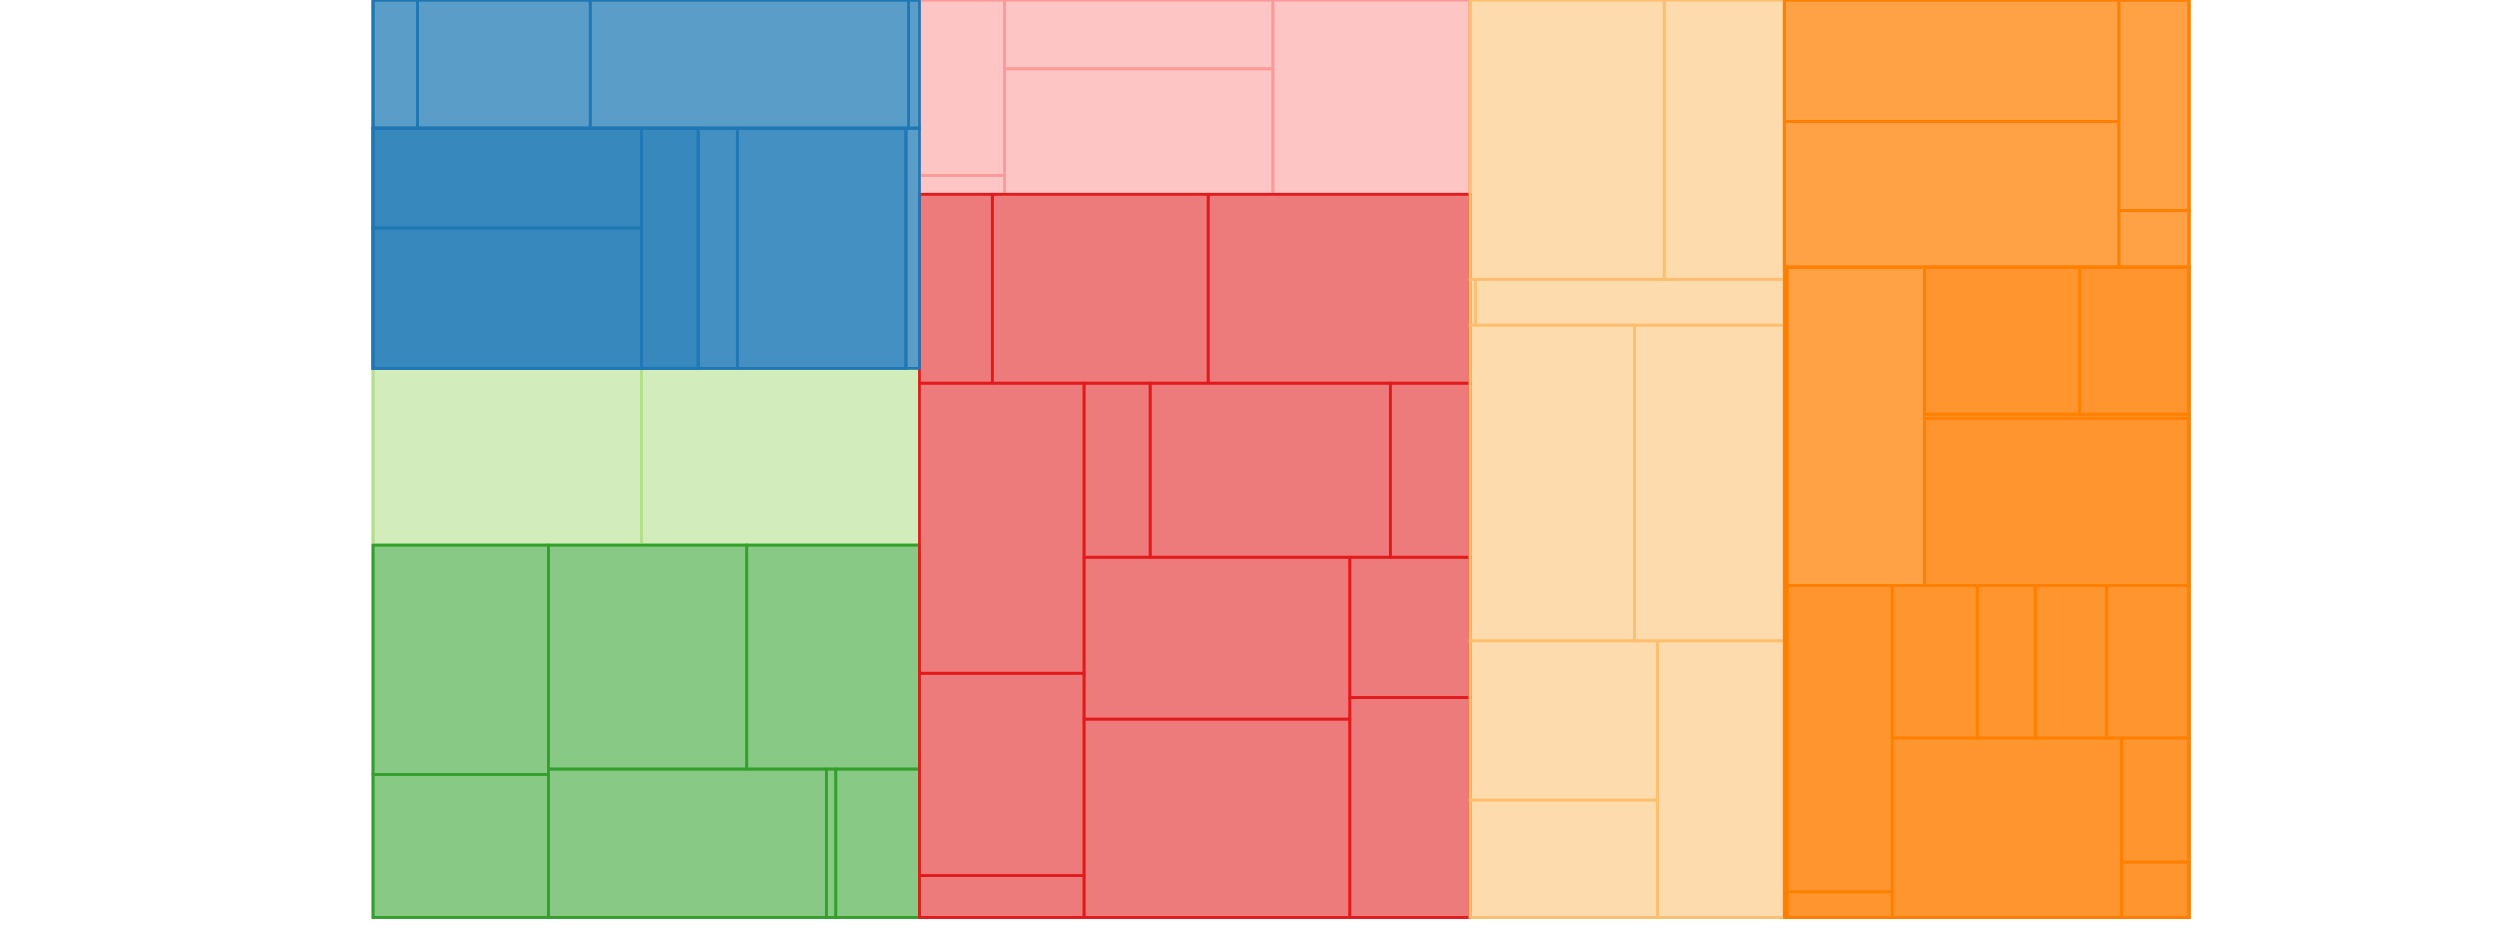 <?xml version="1.0" encoding="utf-8"?>
<svg height="340" id="svg" tag_name="svg" viewBox="0,0,1300,700" width="900" xmlns="http://www.w3.org/2000/svg">
<g id="g_79" tag_name="svg/g_79" transform="translate(0,0)">
<rect data-testid="node.viz" fill="#1f78b4" fill-opacity="0.35" height="273" id="rect_79" stroke="rgb(31, 120, 180)" stroke-width="2" tag_name="svg/g_79/rect_79" width="405"/>
</g>
<g id="g_78" tag_name="svg/g_78" transform="translate(0,273)">
<rect data-testid="node.colors" fill="#b2df8a" fill-opacity="0.35" height="131" id="rect_78" stroke="rgb(178, 223, 138)" stroke-width="2" tag_name="svg/g_78/rect_78" width="405"/>
</g>
<g id="g_77" tag_name="svg/g_77" transform="translate(0,404)">
<rect data-testid="node.utils" fill="#33a02c" fill-opacity="0.35" height="276" id="rect_77" stroke="rgb(51, 160, 44)" stroke-width="2" tag_name="svg/g_77/rect_77" width="405"/>
</g>
<g id="g_76" tag_name="svg/g_76" transform="translate(405,0)">
<rect data-testid="node.generators" fill="#fb9a99" fill-opacity="0.35" height="144" id="rect_76" stroke="rgb(251, 154, 153)" stroke-width="2" tag_name="svg/g_76/rect_76" width="408"/>
</g>
<g id="g_75" tag_name="svg/g_75" transform="translate(405,144)">
<rect data-testid="node.set" fill="#e31a1c" fill-opacity="0.35" height="536" id="rect_75" stroke="rgb(227, 26, 28)" stroke-width="2" tag_name="svg/g_75/rect_75" width="408"/>
</g>
<g id="g_74" tag_name="svg/g_74" transform="translate(813,0)">
<rect data-testid="node.text" fill="#fdbf6f" fill-opacity="0.35" height="680" id="rect_74" stroke="rgb(253, 191, 111)" stroke-width="2" tag_name="svg/g_74/rect_74" width="233"/>
</g>
<g id="g_73" tag_name="svg/g_73" transform="translate(1046,0)">
<rect data-testid="node.misc" fill="#ff7f00" fill-opacity="0.35" height="680" id="rect_73" stroke="rgb(255, 127, 0)" stroke-width="2" tag_name="svg/g_73/rect_73" width="300"/>
</g>
<g id="g_72" tag_name="svg/g_72" transform="translate(0,0)">
<rect data-testid="node.stack" fill="#1f78b4" fill-opacity="0.35" height="95" id="rect_72" stroke="rgb(31, 120, 180)" stroke-width="2" tag_name="svg/g_72/rect_72" width="405"/>
</g>
<g id="g_71" tag_name="svg/g_71" transform="translate(0,95)">
<rect data-testid="node.ppie" fill="#1f78b4" fill-opacity="0.35" height="178" id="rect_71" stroke="rgb(31, 120, 180)" stroke-width="2" tag_name="svg/g_71/rect_71" width="405"/>
</g>
<g id="g_70" tag_name="svg/g_70" transform="translate(0,273)">
<rect data-testid="node.rgb" fill="#b2df8a" fill-opacity="0.35" height="131" id="rect_70" stroke="rgb(178, 223, 138)" stroke-width="2" tag_name="svg/g_70/rect_70" width="199"/>
</g>
<g id="g_69" tag_name="svg/g_69" transform="translate(199,273)">
<rect data-testid="node.hsl" fill="#b2df8a" fill-opacity="0.35" height="131" id="rect_69" stroke="rgb(178, 223, 138)" stroke-width="2" tag_name="svg/g_69/rect_69" width="206"/>
</g>
<g id="g_68" tag_name="svg/g_68" transform="translate(0,404)">
<rect data-testid="node.randomize" fill="#33a02c" fill-opacity="0.35" height="170" id="rect_68" stroke="rgb(51, 160, 44)" stroke-width="2" tag_name="svg/g_68/rect_68" width="130"/>
</g>
<g id="g_67" tag_name="svg/g_67" transform="translate(0,574)">
<rect data-testid="node.resetClock" fill="#33a02c" fill-opacity="0.35" height="106" id="rect_67" stroke="rgb(51, 160, 44)" stroke-width="2" tag_name="svg/g_67/rect_67" width="130"/>
</g>
<g id="g_66" tag_name="svg/g_66" transform="translate(130,404)">
<rect data-testid="node.noop" fill="#33a02c" fill-opacity="0.35" height="166" id="rect_66" stroke="rgb(51, 160, 44)" stroke-width="2" tag_name="svg/g_66/rect_66" width="147"/>
</g>
<g id="g_65" tag_name="svg/g_65" transform="translate(277,404)">
<rect data-testid="node.tick" fill="#33a02c" fill-opacity="0.35" height="166" id="rect_65" stroke="rgb(51, 160, 44)" stroke-width="2" tag_name="svg/g_65/rect_65" width="128"/>
</g>
<g id="g_64" tag_name="svg/g_64" transform="translate(130,570)">
<rect data-testid="node.forceGC" fill="#33a02c" fill-opacity="0.35" height="110" id="rect_64" stroke="rgb(51, 160, 44)" stroke-width="2" tag_name="svg/g_64/rect_64" width="206"/>
</g>
<g id="g_63" tag_name="svg/g_63" transform="translate(336,570)">
<rect data-testid="node.stackTrace" fill="#33a02c" fill-opacity="0.35" height="110" id="rect_63" stroke="rgb(51, 160, 44)" stroke-width="2" tag_name="svg/g_63/rect_63" width="7"/>
</g>
<g id="g_62" tag_name="svg/g_62" transform="translate(343,570)">
<rect data-testid="node.dbg" fill="#33a02c" fill-opacity="0.35" height="110" id="rect_62" stroke="rgb(51, 160, 44)" stroke-width="2" tag_name="svg/g_62/rect_62" width="62"/>
</g>
<g id="g_61" tag_name="svg/g_61" transform="translate(405,0)">
<rect data-testid="node.address" fill="#fb9a99" fill-opacity="0.35" height="130" id="rect_61" stroke="rgb(251, 154, 153)" stroke-width="2" tag_name="svg/g_61/rect_61" width="63"/>
</g>
<g id="g_60" tag_name="svg/g_60" transform="translate(405,130)">
<rect data-testid="node.city" fill="#fb9a99" fill-opacity="0.35" height="14" id="rect_60" stroke="rgb(251, 154, 153)" stroke-width="2" tag_name="svg/g_60/rect_60" width="63"/>
</g>
<g id="g_59" tag_name="svg/g_59" transform="translate(468,0)">
<rect data-testid="node.animal" fill="#fb9a99" fill-opacity="0.35" height="51" id="rect_59" stroke="rgb(251, 154, 153)" stroke-width="2" tag_name="svg/g_59/rect_59" width="199"/>
</g>
<g id="g_58" tag_name="svg/g_58" transform="translate(468,51)">
<rect data-testid="node.movie" fill="#fb9a99" fill-opacity="0.35" height="93" id="rect_58" stroke="rgb(251, 154, 153)" stroke-width="2" tag_name="svg/g_58/rect_58" width="199"/>
</g>
<g id="g_57" tag_name="svg/g_57" transform="translate(667,0)">
<rect data-testid="node.user" fill="#fb9a99" fill-opacity="0.35" height="144" id="rect_57" stroke="rgb(251, 154, 153)" stroke-width="2" tag_name="svg/g_57/rect_57" width="146"/>
</g>
<g id="g_56" tag_name="svg/g_56" transform="translate(405,144)">
<rect data-testid="node.clone" fill="#e31a1c" fill-opacity="0.35" height="140" id="rect_56" stroke="rgb(227, 26, 28)" stroke-width="2" tag_name="svg/g_56/rect_56" width="54"/>
</g>
<g id="g_55" tag_name="svg/g_55" transform="translate(459,144)">
<rect data-testid="node.intersect" fill="#e31a1c" fill-opacity="0.35" height="140" id="rect_55" stroke="rgb(227, 26, 28)" stroke-width="2" tag_name="svg/g_55/rect_55" width="160"/>
</g>
<g id="g_54" tag_name="svg/g_54" transform="translate(619,144)">
<rect data-testid="node.merge" fill="#e31a1c" fill-opacity="0.35" height="140" id="rect_54" stroke="rgb(227, 26, 28)" stroke-width="2" tag_name="svg/g_54/rect_54" width="194"/>
</g>
<g id="g_53" tag_name="svg/g_53" transform="translate(405,284)">
<rect data-testid="node.reverse" fill="#e31a1c" fill-opacity="0.35" height="215" id="rect_53" stroke="rgb(227, 26, 28)" stroke-width="2" tag_name="svg/g_53/rect_53" width="122"/>
</g>
<g id="g_52" tag_name="svg/g_52" transform="translate(405,499)">
<rect data-testid="node.toArray" fill="#e31a1c" fill-opacity="0.35" height="150" id="rect_52" stroke="rgb(227, 26, 28)" stroke-width="2" tag_name="svg/g_52/rect_52" width="122"/>
</g>
<g id="g_51" tag_name="svg/g_51" transform="translate(405,649)">
<rect data-testid="node.toObject" fill="#e31a1c" fill-opacity="0.35" height="31" id="rect_51" stroke="rgb(227, 26, 28)" stroke-width="2" tag_name="svg/g_51/rect_51" width="122"/>
</g>
<g id="g_50" tag_name="svg/g_50" transform="translate(527,284)">
<rect data-testid="node.fromCSV" fill="#e31a1c" fill-opacity="0.35" height="129" id="rect_50" stroke="rgb(227, 26, 28)" stroke-width="2" tag_name="svg/g_50/rect_50" width="49"/>
</g>
<g id="g_49" tag_name="svg/g_49" transform="translate(576,284)">
<rect data-testid="node.slice" fill="#e31a1c" fill-opacity="0.35" height="129" id="rect_49" stroke="rgb(227, 26, 28)" stroke-width="2" tag_name="svg/g_49/rect_49" width="178"/>
</g>
<g id="g_48" tag_name="svg/g_48" transform="translate(754,284)">
<rect data-testid="node.append" fill="#e31a1c" fill-opacity="0.35" height="129" id="rect_48" stroke="rgb(227, 26, 28)" stroke-width="2" tag_name="svg/g_48/rect_48" width="59"/>
</g>
<g id="g_47" tag_name="svg/g_47" transform="translate(527,413)">
<rect data-testid="node.prepend" fill="#e31a1c" fill-opacity="0.35" height="120" id="rect_47" stroke="rgb(227, 26, 28)" stroke-width="2" tag_name="svg/g_47/rect_47" width="197"/>
</g>
<g id="g_46" tag_name="svg/g_46" transform="translate(527,533)">
<rect data-testid="node.shuffle" fill="#e31a1c" fill-opacity="0.35" height="147" id="rect_46" stroke="rgb(227, 26, 28)" stroke-width="2" tag_name="svg/g_46/rect_46" width="197"/>
</g>
<g id="g_45" tag_name="svg/g_45" transform="translate(724,413)">
<rect data-testid="node.pick" fill="#e31a1c" fill-opacity="0.35" height="104" id="rect_45" stroke="rgb(227, 26, 28)" stroke-width="2" tag_name="svg/g_45/rect_45" width="89"/>
</g>
<g id="g_44" tag_name="svg/g_44" transform="translate(724,517)">
<rect data-testid="node.plouc" fill="#e31a1c" fill-opacity="0.35" height="163" id="rect_44" stroke="rgb(227, 26, 28)" stroke-width="2" tag_name="svg/g_44/rect_44" width="89"/>
</g>
<g id="g_43" tag_name="svg/g_43" transform="translate(813,0)">
<rect data-testid="node.trim" fill="#fdbf6f" fill-opacity="0.35" height="207" id="rect_43" stroke="rgb(253, 191, 111)" stroke-width="2" tag_name="svg/g_43/rect_43" width="144"/>
</g>
<g id="g_42" tag_name="svg/g_42" transform="translate(957,0)">
<rect data-testid="node.slugify" fill="#fdbf6f" fill-opacity="0.35" height="207" id="rect_42" stroke="rgb(253, 191, 111)" stroke-width="2" tag_name="svg/g_42/rect_42" width="89"/>
</g>
<g id="g_41" tag_name="svg/g_41" transform="translate(813,207)">
<rect data-testid="node.snakeCase" fill="#fdbf6f" fill-opacity="0.35" height="34" id="rect_41" stroke="rgb(253, 191, 111)" stroke-width="2" tag_name="svg/g_41/rect_41" width="4"/>
</g>
<g id="g_40" tag_name="svg/g_40" transform="translate(817,207)">
<rect data-testid="node.camelCase" fill="#fdbf6f" fill-opacity="0.35" height="34" id="rect_40" stroke="rgb(253, 191, 111)" stroke-width="2" tag_name="svg/g_40/rect_40" width="229"/>
</g>
<g id="g_39" tag_name="svg/g_39" transform="translate(813,241)">
<rect data-testid="node.repeat" fill="#fdbf6f" fill-opacity="0.35" height="234" id="rect_39" stroke="rgb(253, 191, 111)" stroke-width="2" tag_name="svg/g_39/rect_39" width="122"/>
</g>
<g id="g_38" tag_name="svg/g_38" transform="translate(935,241)">
<rect data-testid="node.padLeft" fill="#fdbf6f" fill-opacity="0.35" height="234" id="rect_38" stroke="rgb(253, 191, 111)" stroke-width="2" tag_name="svg/g_38/rect_38" width="111"/>
</g>
<g id="g_37" tag_name="svg/g_37" transform="translate(813,475)">
<rect data-testid="node.padRight" fill="#fdbf6f" fill-opacity="0.35" height="118" id="rect_37" stroke="rgb(253, 191, 111)" stroke-width="2" tag_name="svg/g_37/rect_37" width="139"/>
</g>
<g id="g_36" tag_name="svg/g_36" transform="translate(813,593)">
<rect data-testid="node.sanitize" fill="#fdbf6f" fill-opacity="0.35" height="87" id="rect_36" stroke="rgb(253, 191, 111)" stroke-width="2" tag_name="svg/g_36/rect_36" width="139"/>
</g>
<g id="g_35" tag_name="svg/g_35" transform="translate(952,475)">
<rect data-testid="node.ploucify" fill="#fdbf6f" fill-opacity="0.35" height="205" id="rect_35" stroke="rgb(253, 191, 111)" stroke-width="2" tag_name="svg/g_35/rect_35" width="94"/>
</g>
<g id="g_34" tag_name="svg/g_34" transform="translate(1046,0)">
<rect data-testid="node.greetings" fill="#ff7f00" fill-opacity="0.35" height="198" id="rect_34" stroke="rgb(255, 127, 0)" stroke-width="2" tag_name="svg/g_34/rect_34" width="300"/>
</g>
<g id="g_33" tag_name="svg/g_33" transform="translate(1046,198)">
<rect data-testid="node.other" fill="#ff7f00" fill-opacity="0.35" height="482" id="rect_33" stroke="rgb(255, 127, 0)" stroke-width="2" tag_name="svg/g_33/rect_33" width="2"/>
</g>
<g id="g_32" tag_name="svg/g_32" transform="translate(1048,198)">
<rect data-testid="node.path" fill="#ff7f00" fill-opacity="0.35" height="482" id="rect_32" stroke="rgb(255, 127, 0)" stroke-width="2" tag_name="svg/g_32/rect_32" width="298"/>
</g>
<g id="g_31" tag_name="svg/g_31" transform="translate(0,0)">
<rect data-testid="node.cchart" fill="#1f78b4" fill-opacity="0.35" height="95" id="rect_31" stroke="rgb(31, 120, 180)" stroke-width="2" tag_name="svg/g_31/rect_31" width="33"/>
</g>
<g id="g_30" tag_name="svg/g_30" transform="translate(33,0)">
<rect data-testid="node.xAxis" fill="#1f78b4" fill-opacity="0.35" height="95" id="rect_30" stroke="rgb(31, 120, 180)" stroke-width="2" tag_name="svg/g_30/rect_30" width="128"/>
</g>
<g id="g_29" tag_name="svg/g_29" transform="translate(161,0)">
<rect data-testid="node.yAxis" fill="#1f78b4" fill-opacity="0.35" height="95" id="rect_29" stroke="rgb(31, 120, 180)" stroke-width="2" tag_name="svg/g_29/rect_29" width="236"/>
</g>
<g id="g_28" tag_name="svg/g_28" transform="translate(397,0)">
<rect data-testid="node.layers" fill="#1f78b4" fill-opacity="0.35" height="95" id="rect_28" stroke="rgb(31, 120, 180)" stroke-width="2" tag_name="svg/g_28/rect_28" width="8"/>
</g>
<g id="g_27" tag_name="svg/g_27" transform="translate(0,95)">
<rect data-testid="node.chart" fill="#1f78b4" fill-opacity="0.35" height="178" id="rect_27" stroke="rgb(31, 120, 180)" stroke-width="2" tag_name="svg/g_27/rect_27" width="395"/>
</g>
<g id="g_26" tag_name="svg/g_26" transform="translate(395,95)">
<rect data-testid="node.legends" fill="#1f78b4" fill-opacity="0.35" height="178" id="rect_26" stroke="rgb(31, 120, 180)" stroke-width="2" tag_name="svg/g_26/rect_26" width="10"/>
</g>
<g id="g_25" tag_name="svg/g_25" transform="translate(1046,0)">
<rect data-testid="node.hey" fill="#ff7f00" fill-opacity="0.35" height="90" id="rect_25" stroke="rgb(255, 127, 0)" stroke-width="2" tag_name="svg/g_25/rect_25" width="248"/>
</g>
<g id="g_24" tag_name="svg/g_24" transform="translate(1046,90)">
<rect data-testid="node.HOWDY" fill="#ff7f00" fill-opacity="0.35" height="108" id="rect_24" stroke="rgb(255, 127, 0)" stroke-width="2" tag_name="svg/g_24/rect_24" width="248"/>
</g>
<g id="g_23" tag_name="svg/g_23" transform="translate(1294,0)">
<rect data-testid="node.aloha" fill="#ff7f00" fill-opacity="0.35" height="156" id="rect_23" stroke="rgb(255, 127, 0)" stroke-width="2" tag_name="svg/g_23/rect_23" width="52"/>
</g>
<g id="g_22" tag_name="svg/g_22" transform="translate(1294,156)">
<rect data-testid="node.AHOY" fill="#ff7f00" fill-opacity="0.35" height="42" id="rect_22" stroke="rgb(255, 127, 0)" stroke-width="2" tag_name="svg/g_22/rect_22" width="52"/>
</g>
<g id="g_21" tag_name="svg/g_21" transform="translate(1048,198)">
<rect data-testid="node.pathA" fill="#ff7f00" fill-opacity="0.35" height="236" id="rect_21" stroke="rgb(255, 127, 0)" stroke-width="2" tag_name="svg/g_21/rect_21" width="102"/>
</g>
<g id="g_20" tag_name="svg/g_20" transform="translate(1150,198)">
<rect data-testid="node.pathB" fill="#ff7f00" fill-opacity="0.35" height="236" id="rect_20" stroke="rgb(255, 127, 0)" stroke-width="2" tag_name="svg/g_20/rect_20" width="196"/>
</g>
<g id="g_19" tag_name="svg/g_19" transform="translate(1048,434)">
<rect data-testid="node.pathC" fill="#ff7f00" fill-opacity="0.35" height="246" id="rect_19" stroke="rgb(255, 127, 0)" stroke-width="2" tag_name="svg/g_19/rect_19" width="298"/>
</g>
<g id="g_18" tag_name="svg/g_18" transform="translate(0,95)">
<rect data-testid="node.pie" fill="#1f78b4" fill-opacity="0.35" height="178" id="rect_18" stroke="rgb(31, 120, 180)" stroke-width="2" tag_name="svg/g_18/rect_18" width="241"/>
</g>
<g id="g_17" tag_name="svg/g_17" transform="translate(241,95)">
<rect data-testid="node.donut" fill="#1f78b4" fill-opacity="0.35" height="178" id="rect_17" stroke="rgb(31, 120, 180)" stroke-width="2" tag_name="svg/g_17/rect_17" width="29"/>
</g>
<g id="g_16" tag_name="svg/g_16" transform="translate(270,95)">
<rect data-testid="node.gauge" fill="#1f78b4" fill-opacity="0.35" height="178" id="rect_16" stroke="rgb(31, 120, 180)" stroke-width="2" tag_name="svg/g_16/rect_16" width="125"/>
</g>
<g id="g_15" tag_name="svg/g_15" transform="translate(1150,198)">
<rect data-testid="node.pathB1" fill="#ff7f00" fill-opacity="0.35" height="109" id="rect_15" stroke="rgb(255, 127, 0)" stroke-width="2" tag_name="svg/g_15/rect_15" width="115"/>
</g>
<g id="g_14" tag_name="svg/g_14" transform="translate(1265,198)">
<rect data-testid="node.pathB2" fill="#ff7f00" fill-opacity="0.35" height="109" id="rect_14" stroke="rgb(255, 127, 0)" stroke-width="2" tag_name="svg/g_14/rect_14" width="81"/>
</g>
<g id="g_13" tag_name="svg/g_13" transform="translate(1150,307)">
<rect data-testid="node.pathB3" fill="#ff7f00" fill-opacity="0.35" height="3" id="rect_13" stroke="rgb(255, 127, 0)" stroke-width="2" tag_name="svg/g_13/rect_13" width="196"/>
</g>
<g id="g_12" tag_name="svg/g_12" transform="translate(1150,310)">
<rect data-testid="node.pathB4" fill="#ff7f00" fill-opacity="0.35" height="124" id="rect_12" stroke="rgb(255, 127, 0)" stroke-width="2" tag_name="svg/g_12/rect_12" width="196"/>
</g>
<g id="g_11" tag_name="svg/g_11" transform="translate(1048,434)">
<rect data-testid="node.pathC1" fill="#ff7f00" fill-opacity="0.35" height="227" id="rect_11" stroke="rgb(255, 127, 0)" stroke-width="2" tag_name="svg/g_11/rect_11" width="78"/>
</g>
<g id="g_10" tag_name="svg/g_10" transform="translate(1048,661)">
<rect data-testid="node.pathC2" fill="#ff7f00" fill-opacity="0.35" height="19" id="rect_10" stroke="rgb(255, 127, 0)" stroke-width="2" tag_name="svg/g_10/rect_10" width="78"/>
</g>
<g id="g_9" tag_name="svg/g_9" transform="translate(1126,434)">
<rect data-testid="node.pathC3" fill="#ff7f00" fill-opacity="0.35" height="113" id="rect_9" stroke="rgb(255, 127, 0)" stroke-width="2" tag_name="svg/g_9/rect_9" width="63"/>
</g>
<g id="g_8" tag_name="svg/g_8" transform="translate(1189,434)">
<rect data-testid="node.pathC4" fill="#ff7f00" fill-opacity="0.35" height="113" id="rect_8" stroke="rgb(255, 127, 0)" stroke-width="2" tag_name="svg/g_8/rect_8" width="43"/>
</g>
<g id="g_7" tag_name="svg/g_7" transform="translate(1232,434)">
<rect data-testid="node.pathC5" fill="#ff7f00" fill-opacity="0.35" height="113" id="rect_7" stroke="rgb(255, 127, 0)" stroke-width="2" tag_name="svg/g_7/rect_7" width="53"/>
</g>
<g id="g_6" tag_name="svg/g_6" transform="translate(1285,434)">
<rect data-testid="node.pathC6" fill="#ff7f00" fill-opacity="0.35" height="113" id="rect_6" stroke="rgb(255, 127, 0)" stroke-width="2" tag_name="svg/g_6/rect_6" width="61"/>
</g>
<g id="g_5" tag_name="svg/g_5" transform="translate(1126,547)">
<rect data-testid="node.pathC7" fill="#ff7f00" fill-opacity="0.35" height="133" id="rect_5" stroke="rgb(255, 127, 0)" stroke-width="2" tag_name="svg/g_5/rect_5" width="170"/>
</g>
<g id="g_4" tag_name="svg/g_4" transform="translate(1296,547)">
<rect data-testid="node.pathC8" fill="#ff7f00" fill-opacity="0.35" height="92" id="rect_4" stroke="rgb(255, 127, 0)" stroke-width="2" tag_name="svg/g_4/rect_4" width="50"/>
</g>
<g id="g_3" tag_name="svg/g_3" transform="translate(1296,639)">
<rect data-testid="node.pathC9" fill="#ff7f00" fill-opacity="0.35" height="41" id="rect_3" stroke="rgb(255, 127, 0)" stroke-width="2" tag_name="svg/g_3/rect_3" width="50"/>
</g>
<g id="g_2" tag_name="svg/g_2" transform="translate(0,95)">
<rect data-testid="node.outline" fill="#1f78b4" fill-opacity="0.35" height="74" id="rect_2" stroke="rgb(31, 120, 180)" stroke-width="2" tag_name="svg/g_2/rect_2" width="199"/>
</g>
<g id="g_1" tag_name="svg/g_1" transform="translate(0,169)">
<rect data-testid="node.slices" fill="#1f78b4" fill-opacity="0.35" height="104" id="rect_1" stroke="rgb(31, 120, 180)" stroke-width="2" tag_name="svg/g_1/rect_1" width="199"/>
</g>
<g id="g" tag_name="svg/g" transform="translate(199,95)">
<rect data-testid="node.bbox" fill="#1f78b4" fill-opacity="0.35" height="178" id="rect" stroke="rgb(31, 120, 180)" stroke-width="2" tag_name="svg/g/rect" width="42"/>
</g>
</svg>